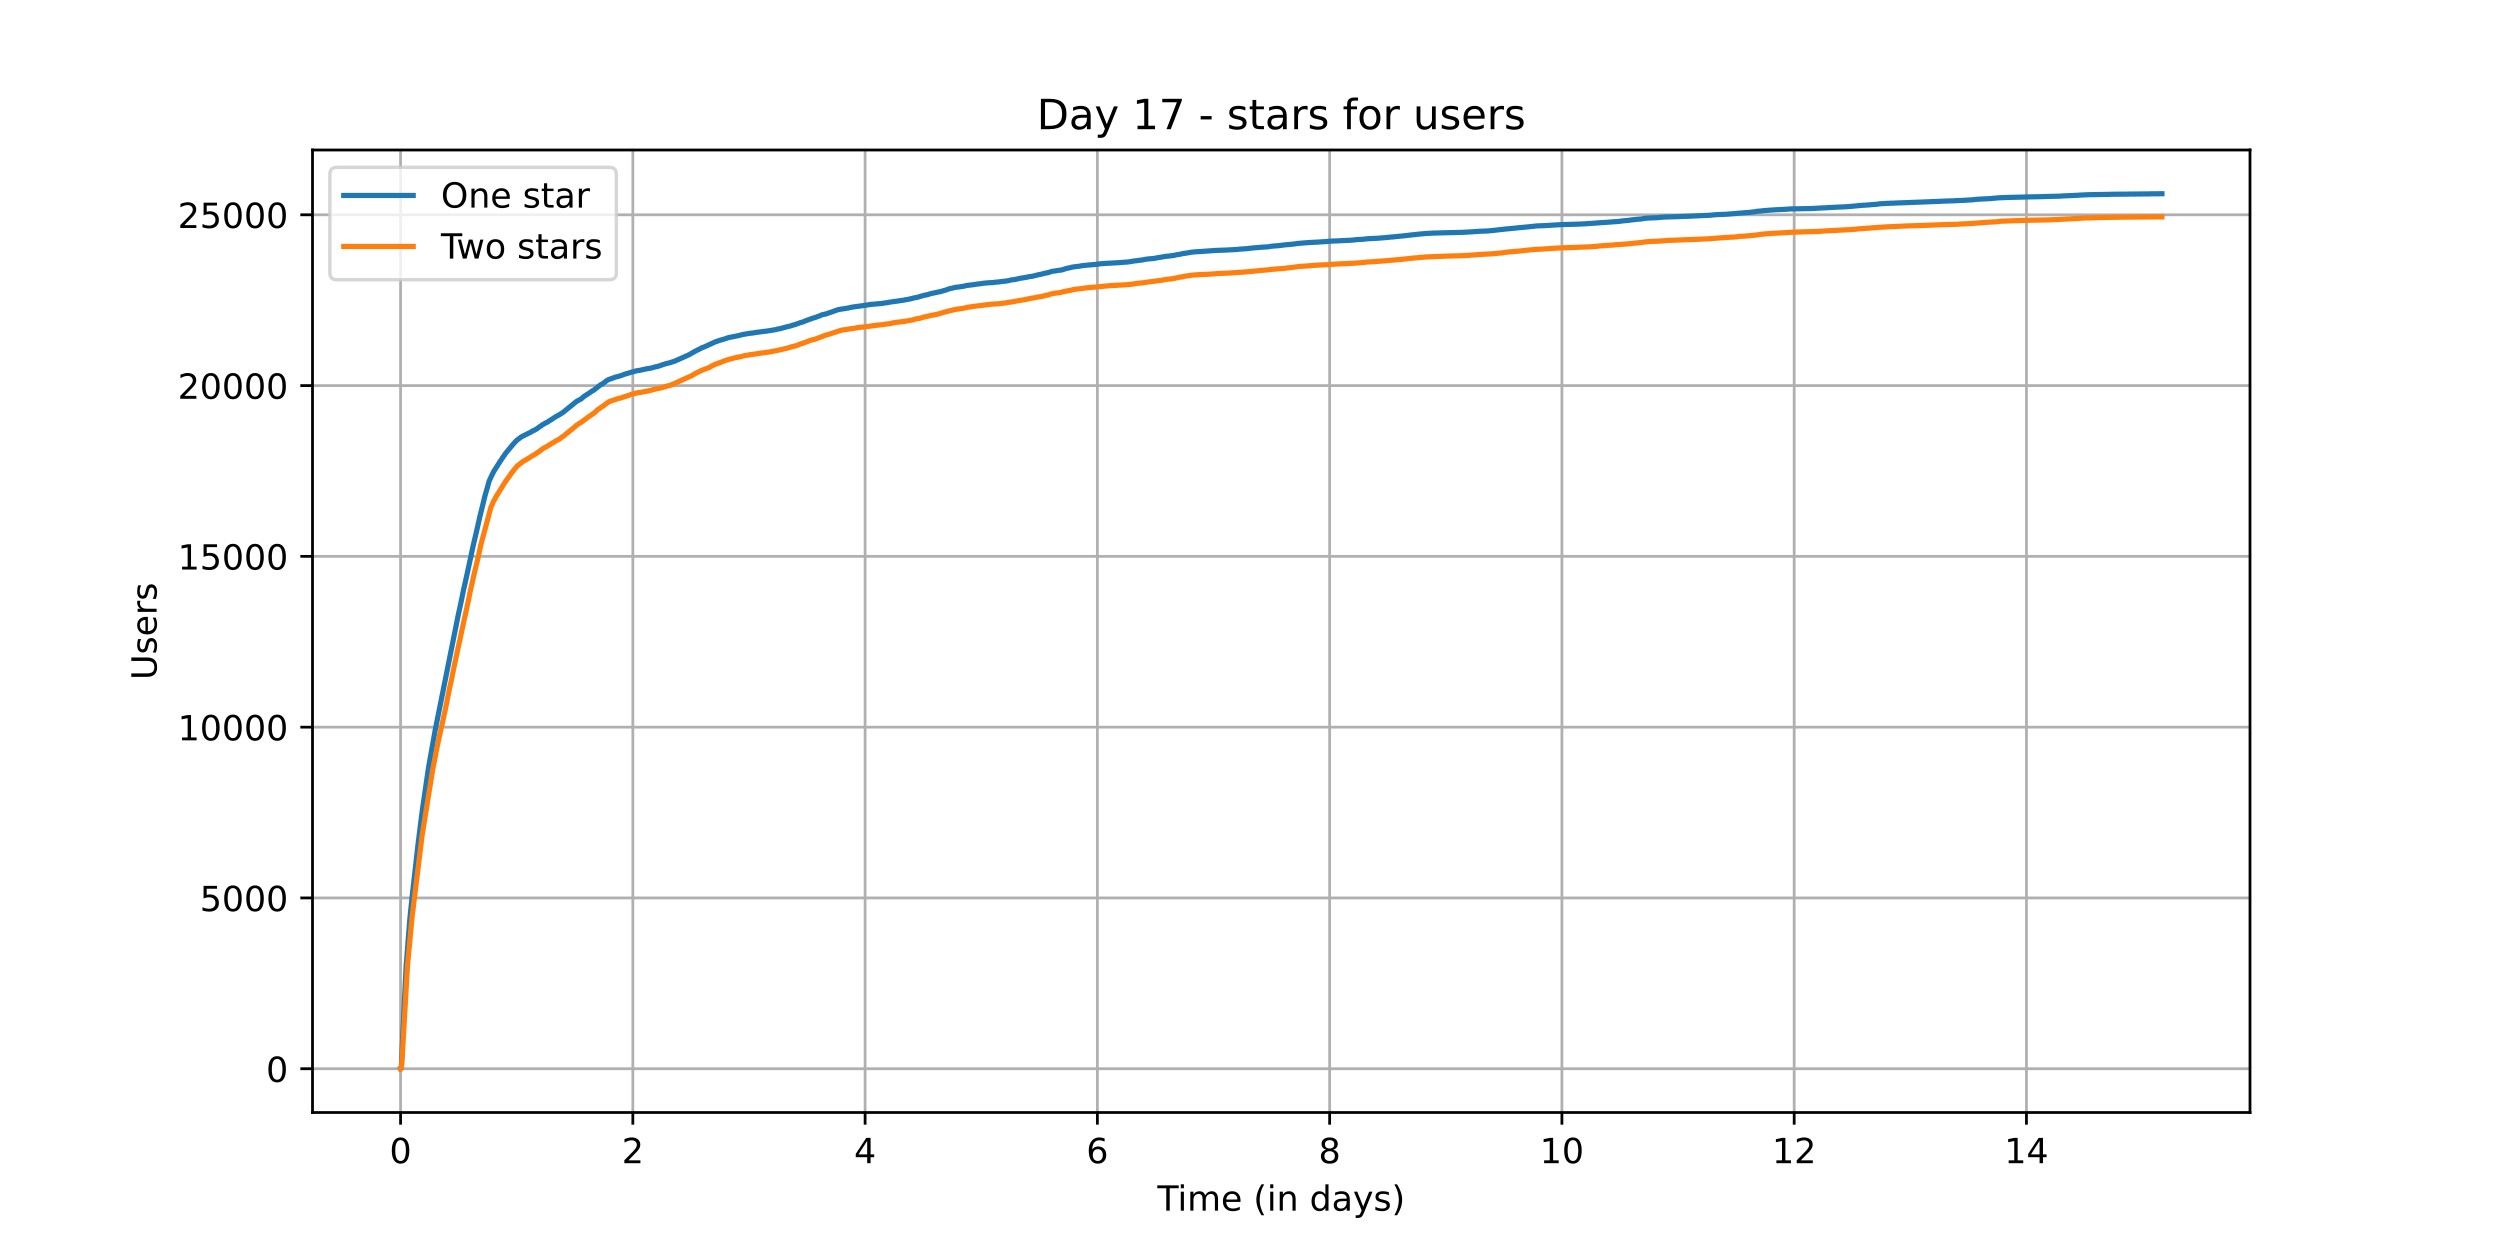 <?xml version="1.0" encoding="utf-8" standalone="no"?>
<!DOCTYPE svg PUBLIC "-//W3C//DTD SVG 1.1//EN"
  "http://www.w3.org/Graphics/SVG/1.1/DTD/svg11.dtd">
<!-- Created with matplotlib (https://matplotlib.org/) -->
<svg height="360pt" version="1.1" viewBox="0 0 720 360" width="720pt" xmlns="http://www.w3.org/2000/svg" xmlns:xlink="http://www.w3.org/1999/xlink">
 <defs>
  <style type="text/css">*{stroke-linecap:butt;stroke-linejoin:round;}</style>
 </defs>
 <g id="figure_1">
  <g id="patch_1">
   <path d="M 0 360 
L 720 360 
L 720 0 
L 0 0 
z
" style="fill:#ffffff;"/>
  </g>
  <g id="axes_1">
   <g id="patch_2">
    <path d="M 90 320.4 
L 648 320.4 
L 648 43.2 
L 90 43.2 
z
" style="fill:#ffffff;"/>
   </g>
   <g id="matplotlib.axis_1">
    <g id="xtick_1">
     <g id="line2d_1">
      <path clip-path="url(#p6a9460c5e1)" d="M 115.364 320.4 
L 115.364 43.2 
" style="fill:none;stroke:#b0b0b0;stroke-linecap:square;stroke-width:0.8;"/>
     </g>
     <g id="line2d_2">
      <defs>
       <path d="M 0 0 
L 0 3.5 
" id="m28ff7dbe81" style="stroke:#000000;stroke-width:0.8;"/>
      </defs>
      <g>
       <use style="stroke:#000000;stroke-width:0.8;" x="115.364" xlink:href="#m28ff7dbe81" y="320.4"/>
      </g>
     </g>
     <g id="text_1">
      <!-- 0 -->
      <g transform="translate(112.182 334.998)scale(0.1 -0.1)">
       <defs>
        <path d="M 31.781 66.406 
Q 24.172 66.406 20.328 58.906 
Q 16.5 51.422 16.5 36.375 
Q 16.5 21.391 20.328 13.891 
Q 24.172 6.391 31.781 6.391 
Q 39.453 6.391 43.281 13.891 
Q 47.125 21.391 47.125 36.375 
Q 47.125 51.422 43.281 58.906 
Q 39.453 66.406 31.781 66.406 
z
M 31.781 74.219 
Q 44.047 74.219 50.516 64.516 
Q 56.984 54.828 56.984 36.375 
Q 56.984 17.969 50.516 8.266 
Q 44.047 -1.422 31.781 -1.422 
Q 19.531 -1.422 13.062 8.266 
Q 6.594 17.969 6.594 36.375 
Q 6.594 54.828 13.062 64.516 
Q 19.531 74.219 31.781 74.219 
z
" id="DejaVuSans-48"/>
       </defs>
       <use xlink:href="#DejaVuSans-48"/>
      </g>
     </g>
    </g>
    <g id="xtick_2">
     <g id="line2d_3">
      <path clip-path="url(#p6a9460c5e1)" d="M 182.257 320.4 
L 182.257 43.2 
" style="fill:none;stroke:#b0b0b0;stroke-linecap:square;stroke-width:0.8;"/>
     </g>
     <g id="line2d_4">
      <g>
       <use style="stroke:#000000;stroke-width:0.8;" x="182.257" xlink:href="#m28ff7dbe81" y="320.4"/>
      </g>
     </g>
     <g id="text_2">
      <!-- 2 -->
      <g transform="translate(179.076 334.998)scale(0.1 -0.1)">
       <defs>
        <path d="M 19.188 8.297 
L 53.609 8.297 
L 53.609 0 
L 7.328 0 
L 7.328 8.297 
Q 12.938 14.109 22.625 23.891 
Q 32.328 33.688 34.812 36.531 
Q 39.547 41.844 41.422 45.531 
Q 43.312 49.219 43.312 52.781 
Q 43.312 58.594 39.234 62.25 
Q 35.156 65.922 28.609 65.922 
Q 23.969 65.922 18.812 64.312 
Q 13.672 62.703 7.812 59.422 
L 7.812 69.391 
Q 13.766 71.781 18.938 73 
Q 24.125 74.219 28.422 74.219 
Q 39.75 74.219 46.484 68.547 
Q 53.219 62.891 53.219 53.422 
Q 53.219 48.922 51.531 44.891 
Q 49.859 40.875 45.406 35.406 
Q 44.188 33.984 37.641 27.219 
Q 31.109 20.453 19.188 8.297 
z
" id="DejaVuSans-50"/>
       </defs>
       <use xlink:href="#DejaVuSans-50"/>
      </g>
     </g>
    </g>
    <g id="xtick_3">
     <g id="line2d_5">
      <path clip-path="url(#p6a9460c5e1)" d="M 249.15 320.4 
L 249.15 43.2 
" style="fill:none;stroke:#b0b0b0;stroke-linecap:square;stroke-width:0.8;"/>
     </g>
     <g id="line2d_6">
      <g>
       <use style="stroke:#000000;stroke-width:0.8;" x="249.15" xlink:href="#m28ff7dbe81" y="320.4"/>
      </g>
     </g>
     <g id="text_3">
      <!-- 4 -->
      <g transform="translate(245.969 334.998)scale(0.1 -0.1)">
       <defs>
        <path d="M 37.797 64.312 
L 12.891 25.391 
L 37.797 25.391 
z
M 35.203 72.906 
L 47.609 72.906 
L 47.609 25.391 
L 58.016 25.391 
L 58.016 17.188 
L 47.609 17.188 
L 47.609 0 
L 37.797 0 
L 37.797 17.188 
L 4.891 17.188 
L 4.891 26.703 
z
" id="DejaVuSans-52"/>
       </defs>
       <use xlink:href="#DejaVuSans-52"/>
      </g>
     </g>
    </g>
    <g id="xtick_4">
     <g id="line2d_7">
      <path clip-path="url(#p6a9460c5e1)" d="M 316.044 320.4 
L 316.044 43.2 
" style="fill:none;stroke:#b0b0b0;stroke-linecap:square;stroke-width:0.8;"/>
     </g>
     <g id="line2d_8">
      <g>
       <use style="stroke:#000000;stroke-width:0.8;" x="316.044" xlink:href="#m28ff7dbe81" y="320.4"/>
      </g>
     </g>
     <g id="text_4">
      <!-- 6 -->
      <g transform="translate(312.863 334.998)scale(0.1 -0.1)">
       <defs>
        <path d="M 33.016 40.375 
Q 26.375 40.375 22.484 35.828 
Q 18.609 31.297 18.609 23.391 
Q 18.609 15.531 22.484 10.953 
Q 26.375 6.391 33.016 6.391 
Q 39.656 6.391 43.531 10.953 
Q 47.406 15.531 47.406 23.391 
Q 47.406 31.297 43.531 35.828 
Q 39.656 40.375 33.016 40.375 
z
M 52.594 71.297 
L 52.594 62.312 
Q 48.875 64.062 45.094 64.984 
Q 41.312 65.922 37.594 65.922 
Q 27.828 65.922 22.672 59.328 
Q 17.531 52.734 16.797 39.406 
Q 19.672 43.656 24.016 45.922 
Q 28.375 48.188 33.594 48.188 
Q 44.578 48.188 50.953 41.516 
Q 57.328 34.859 57.328 23.391 
Q 57.328 12.156 50.688 5.359 
Q 44.047 -1.422 33.016 -1.422 
Q 20.359 -1.422 13.672 8.266 
Q 6.984 17.969 6.984 36.375 
Q 6.984 53.656 15.188 63.938 
Q 23.391 74.219 37.203 74.219 
Q 40.922 74.219 44.703 73.484 
Q 48.484 72.75 52.594 71.297 
z
" id="DejaVuSans-54"/>
       </defs>
       <use xlink:href="#DejaVuSans-54"/>
      </g>
     </g>
    </g>
    <g id="xtick_5">
     <g id="line2d_9">
      <path clip-path="url(#p6a9460c5e1)" d="M 382.937 320.4 
L 382.937 43.2 
" style="fill:none;stroke:#b0b0b0;stroke-linecap:square;stroke-width:0.8;"/>
     </g>
     <g id="line2d_10">
      <g>
       <use style="stroke:#000000;stroke-width:0.8;" x="382.937" xlink:href="#m28ff7dbe81" y="320.4"/>
      </g>
     </g>
     <g id="text_5">
      <!-- 8 -->
      <g transform="translate(379.756 334.998)scale(0.1 -0.1)">
       <defs>
        <path d="M 31.781 34.625 
Q 24.75 34.625 20.719 30.859 
Q 16.703 27.094 16.703 20.516 
Q 16.703 13.922 20.719 10.156 
Q 24.75 6.391 31.781 6.391 
Q 38.812 6.391 42.859 10.172 
Q 46.922 13.969 46.922 20.516 
Q 46.922 27.094 42.891 30.859 
Q 38.875 34.625 31.781 34.625 
z
M 21.922 38.812 
Q 15.578 40.375 12.031 44.719 
Q 8.5 49.078 8.5 55.328 
Q 8.5 64.062 14.719 69.141 
Q 20.953 74.219 31.781 74.219 
Q 42.672 74.219 48.875 69.141 
Q 55.078 64.062 55.078 55.328 
Q 55.078 49.078 51.531 44.719 
Q 48 40.375 41.703 38.812 
Q 48.828 37.156 52.797 32.312 
Q 56.781 27.484 56.781 20.516 
Q 56.781 9.906 50.312 4.234 
Q 43.844 -1.422 31.781 -1.422 
Q 19.734 -1.422 13.25 4.234 
Q 6.781 9.906 6.781 20.516 
Q 6.781 27.484 10.781 32.312 
Q 14.797 37.156 21.922 38.812 
z
M 18.312 54.391 
Q 18.312 48.734 21.844 45.562 
Q 25.391 42.391 31.781 42.391 
Q 38.141 42.391 41.719 45.562 
Q 45.312 48.734 45.312 54.391 
Q 45.312 60.062 41.719 63.234 
Q 38.141 66.406 31.781 66.406 
Q 25.391 66.406 21.844 63.234 
Q 18.312 60.062 18.312 54.391 
z
" id="DejaVuSans-56"/>
       </defs>
       <use xlink:href="#DejaVuSans-56"/>
      </g>
     </g>
    </g>
    <g id="xtick_6">
     <g id="line2d_11">
      <path clip-path="url(#p6a9460c5e1)" d="M 449.831 320.4 
L 449.831 43.2 
" style="fill:none;stroke:#b0b0b0;stroke-linecap:square;stroke-width:0.8;"/>
     </g>
     <g id="line2d_12">
      <g>
       <use style="stroke:#000000;stroke-width:0.8;" x="449.831" xlink:href="#m28ff7dbe81" y="320.4"/>
      </g>
     </g>
     <g id="text_6">
      <!-- 10 -->
      <g transform="translate(443.468 334.998)scale(0.1 -0.1)">
       <defs>
        <path d="M 12.406 8.297 
L 28.516 8.297 
L 28.516 63.922 
L 10.984 60.406 
L 10.984 69.391 
L 28.422 72.906 
L 38.281 72.906 
L 38.281 8.297 
L 54.391 8.297 
L 54.391 0 
L 12.406 0 
z
" id="DejaVuSans-49"/>
       </defs>
       <use xlink:href="#DejaVuSans-49"/>
       <use x="63.623" xlink:href="#DejaVuSans-48"/>
      </g>
     </g>
    </g>
    <g id="xtick_7">
     <g id="line2d_13">
      <path clip-path="url(#p6a9460c5e1)" d="M 516.724 320.4 
L 516.724 43.2 
" style="fill:none;stroke:#b0b0b0;stroke-linecap:square;stroke-width:0.8;"/>
     </g>
     <g id="line2d_14">
      <g>
       <use style="stroke:#000000;stroke-width:0.8;" x="516.724" xlink:href="#m28ff7dbe81" y="320.4"/>
      </g>
     </g>
     <g id="text_7">
      <!-- 12 -->
      <g transform="translate(510.362 334.998)scale(0.1 -0.1)">
       <use xlink:href="#DejaVuSans-49"/>
       <use x="63.623" xlink:href="#DejaVuSans-50"/>
      </g>
     </g>
    </g>
    <g id="xtick_8">
     <g id="line2d_15">
      <path clip-path="url(#p6a9460c5e1)" d="M 583.618 320.4 
L 583.618 43.2 
" style="fill:none;stroke:#b0b0b0;stroke-linecap:square;stroke-width:0.8;"/>
     </g>
     <g id="line2d_16">
      <g>
       <use style="stroke:#000000;stroke-width:0.8;" x="583.618" xlink:href="#m28ff7dbe81" y="320.4"/>
      </g>
     </g>
     <g id="text_8">
      <!-- 14 -->
      <g transform="translate(577.255 334.998)scale(0.1 -0.1)">
       <use xlink:href="#DejaVuSans-49"/>
       <use x="63.623" xlink:href="#DejaVuSans-52"/>
      </g>
     </g>
    </g>
    <g id="text_9">
     <!-- Time (in days) -->
     <g transform="translate(333.327 348.677)scale(0.1 -0.1)">
      <defs>
       <path d="M -0.297 72.906 
L 61.375 72.906 
L 61.375 64.594 
L 35.5 64.594 
L 35.5 0 
L 25.594 0 
L 25.594 64.594 
L -0.297 64.594 
z
" id="DejaVuSans-84"/>
       <path d="M 9.422 54.688 
L 18.406 54.688 
L 18.406 0 
L 9.422 0 
z
M 9.422 75.984 
L 18.406 75.984 
L 18.406 64.594 
L 9.422 64.594 
z
" id="DejaVuSans-105"/>
       <path d="M 52 44.188 
Q 55.375 50.25 60.062 53.125 
Q 64.75 56 71.094 56 
Q 79.641 56 84.281 50.016 
Q 88.922 44.047 88.922 33.016 
L 88.922 0 
L 79.891 0 
L 79.891 32.719 
Q 79.891 40.578 77.094 44.375 
Q 74.312 48.188 68.609 48.188 
Q 61.625 48.188 57.562 43.547 
Q 53.516 38.922 53.516 30.906 
L 53.516 0 
L 44.484 0 
L 44.484 32.719 
Q 44.484 40.625 41.703 44.406 
Q 38.922 48.188 33.109 48.188 
Q 26.219 48.188 22.156 43.531 
Q 18.109 38.875 18.109 30.906 
L 18.109 0 
L 9.078 0 
L 9.078 54.688 
L 18.109 54.688 
L 18.109 46.188 
Q 21.188 51.219 25.484 53.609 
Q 29.781 56 35.688 56 
Q 41.656 56 45.828 52.969 
Q 50 49.953 52 44.188 
z
" id="DejaVuSans-109"/>
       <path d="M 56.203 29.594 
L 56.203 25.203 
L 14.891 25.203 
Q 15.484 15.922 20.484 11.062 
Q 25.484 6.203 34.422 6.203 
Q 39.594 6.203 44.453 7.469 
Q 49.312 8.734 54.109 11.281 
L 54.109 2.781 
Q 49.266 0.734 44.188 -0.344 
Q 39.109 -1.422 33.891 -1.422 
Q 20.797 -1.422 13.156 6.188 
Q 5.516 13.812 5.516 26.812 
Q 5.516 40.234 12.766 48.109 
Q 20.016 56 32.328 56 
Q 43.359 56 49.781 48.891 
Q 56.203 41.797 56.203 29.594 
z
M 47.219 32.234 
Q 47.125 39.594 43.094 43.984 
Q 39.062 48.391 32.422 48.391 
Q 24.906 48.391 20.391 44.141 
Q 15.875 39.891 15.188 32.172 
z
" id="DejaVuSans-101"/>
       <path id="DejaVuSans-32"/>
       <path d="M 31 75.875 
Q 24.469 64.656 21.281 53.656 
Q 18.109 42.672 18.109 31.391 
Q 18.109 20.125 21.312 9.062 
Q 24.516 -2 31 -13.188 
L 23.188 -13.188 
Q 15.875 -1.703 12.234 9.375 
Q 8.594 20.453 8.594 31.391 
Q 8.594 42.281 12.203 53.312 
Q 15.828 64.359 23.188 75.875 
z
" id="DejaVuSans-40"/>
       <path d="M 54.891 33.016 
L 54.891 0 
L 45.906 0 
L 45.906 32.719 
Q 45.906 40.484 42.875 44.328 
Q 39.844 48.188 33.797 48.188 
Q 26.516 48.188 22.312 43.547 
Q 18.109 38.922 18.109 30.906 
L 18.109 0 
L 9.078 0 
L 9.078 54.688 
L 18.109 54.688 
L 18.109 46.188 
Q 21.344 51.125 25.703 53.562 
Q 30.078 56 35.797 56 
Q 45.219 56 50.047 50.172 
Q 54.891 44.344 54.891 33.016 
z
" id="DejaVuSans-110"/>
       <path d="M 45.406 46.391 
L 45.406 75.984 
L 54.391 75.984 
L 54.391 0 
L 45.406 0 
L 45.406 8.203 
Q 42.578 3.328 38.25 0.953 
Q 33.938 -1.422 27.875 -1.422 
Q 17.969 -1.422 11.734 6.484 
Q 5.516 14.406 5.516 27.297 
Q 5.516 40.188 11.734 48.094 
Q 17.969 56 27.875 56 
Q 33.938 56 38.25 53.625 
Q 42.578 51.266 45.406 46.391 
z
M 14.797 27.297 
Q 14.797 17.391 18.875 11.75 
Q 22.953 6.109 30.078 6.109 
Q 37.203 6.109 41.297 11.75 
Q 45.406 17.391 45.406 27.297 
Q 45.406 37.203 41.297 42.844 
Q 37.203 48.484 30.078 48.484 
Q 22.953 48.484 18.875 42.844 
Q 14.797 37.203 14.797 27.297 
z
" id="DejaVuSans-100"/>
       <path d="M 34.281 27.484 
Q 23.391 27.484 19.188 25 
Q 14.984 22.516 14.984 16.5 
Q 14.984 11.719 18.141 8.906 
Q 21.297 6.109 26.703 6.109 
Q 34.188 6.109 38.703 11.406 
Q 43.219 16.703 43.219 25.484 
L 43.219 27.484 
z
M 52.203 31.203 
L 52.203 0 
L 43.219 0 
L 43.219 8.297 
Q 40.141 3.328 35.547 0.953 
Q 30.953 -1.422 24.312 -1.422 
Q 15.922 -1.422 10.953 3.297 
Q 6 8.016 6 15.922 
Q 6 25.141 12.172 29.828 
Q 18.359 34.516 30.609 34.516 
L 43.219 34.516 
L 43.219 35.406 
Q 43.219 41.609 39.141 45 
Q 35.062 48.391 27.688 48.391 
Q 23 48.391 18.547 47.266 
Q 14.109 46.141 10.016 43.891 
L 10.016 52.203 
Q 14.938 54.109 19.578 55.047 
Q 24.219 56 28.609 56 
Q 40.484 56 46.344 49.844 
Q 52.203 43.703 52.203 31.203 
z
" id="DejaVuSans-97"/>
       <path d="M 32.172 -5.078 
Q 28.375 -14.844 24.75 -17.812 
Q 21.141 -20.797 15.094 -20.797 
L 7.906 -20.797 
L 7.906 -13.281 
L 13.188 -13.281 
Q 16.891 -13.281 18.938 -11.516 
Q 21 -9.766 23.484 -3.219 
L 25.094 0.875 
L 2.984 54.688 
L 12.5 54.688 
L 29.594 11.922 
L 46.688 54.688 
L 56.203 54.688 
z
" id="DejaVuSans-121"/>
       <path d="M 44.281 53.078 
L 44.281 44.578 
Q 40.484 46.531 36.375 47.5 
Q 32.281 48.484 27.875 48.484 
Q 21.188 48.484 17.844 46.438 
Q 14.5 44.391 14.5 40.281 
Q 14.5 37.156 16.891 35.375 
Q 19.281 33.594 26.516 31.984 
L 29.594 31.297 
Q 39.156 29.25 43.188 25.516 
Q 47.219 21.781 47.219 15.094 
Q 47.219 7.469 41.188 3.016 
Q 35.156 -1.422 24.609 -1.422 
Q 20.219 -1.422 15.453 -0.562 
Q 10.688 0.297 5.422 2 
L 5.422 11.281 
Q 10.406 8.688 15.234 7.391 
Q 20.062 6.109 24.812 6.109 
Q 31.156 6.109 34.562 8.281 
Q 37.984 10.453 37.984 14.406 
Q 37.984 18.062 35.516 20.016 
Q 33.062 21.969 24.703 23.781 
L 21.578 24.516 
Q 13.234 26.266 9.516 29.906 
Q 5.812 33.547 5.812 39.891 
Q 5.812 47.609 11.281 51.797 
Q 16.75 56 26.812 56 
Q 31.781 56 36.172 55.266 
Q 40.578 54.547 44.281 53.078 
z
" id="DejaVuSans-115"/>
       <path d="M 8.016 75.875 
L 15.828 75.875 
Q 23.141 64.359 26.781 53.312 
Q 30.422 42.281 30.422 31.391 
Q 30.422 20.453 26.781 9.375 
Q 23.141 -1.703 15.828 -13.188 
L 8.016 -13.188 
Q 14.5 -2 17.703 9.062 
Q 20.906 20.125 20.906 31.391 
Q 20.906 42.672 17.703 53.656 
Q 14.5 64.656 8.016 75.875 
z
" id="DejaVuSans-41"/>
      </defs>
      <use xlink:href="#DejaVuSans-84"/>
      <use x="57.959" xlink:href="#DejaVuSans-105"/>
      <use x="85.742" xlink:href="#DejaVuSans-109"/>
      <use x="183.154" xlink:href="#DejaVuSans-101"/>
      <use x="244.678" xlink:href="#DejaVuSans-32"/>
      <use x="276.465" xlink:href="#DejaVuSans-40"/>
      <use x="315.479" xlink:href="#DejaVuSans-105"/>
      <use x="343.262" xlink:href="#DejaVuSans-110"/>
      <use x="406.641" xlink:href="#DejaVuSans-32"/>
      <use x="438.428" xlink:href="#DejaVuSans-100"/>
      <use x="501.904" xlink:href="#DejaVuSans-97"/>
      <use x="563.184" xlink:href="#DejaVuSans-121"/>
      <use x="622.363" xlink:href="#DejaVuSans-115"/>
      <use x="674.463" xlink:href="#DejaVuSans-41"/>
     </g>
    </g>
   </g>
   <g id="matplotlib.axis_2">
    <g id="ytick_1">
     <g id="line2d_17">
      <path clip-path="url(#p6a9460c5e1)" d="M 90 307.8 
L 648 307.8 
" style="fill:none;stroke:#b0b0b0;stroke-linecap:square;stroke-width:0.8;"/>
     </g>
     <g id="line2d_18">
      <defs>
       <path d="M 0 0 
L -3.5 0 
" id="me7b59f879b" style="stroke:#000000;stroke-width:0.8;"/>
      </defs>
      <g>
       <use style="stroke:#000000;stroke-width:0.8;" x="90" xlink:href="#me7b59f879b" y="307.8"/>
      </g>
     </g>
     <g id="text_10">
      <!-- 0 -->
      <g transform="translate(76.638 311.599)scale(0.1 -0.1)">
       <use xlink:href="#DejaVuSans-48"/>
      </g>
     </g>
    </g>
    <g id="ytick_2">
     <g id="line2d_19">
      <path clip-path="url(#p6a9460c5e1)" d="M 90 258.612 
L 648 258.612 
" style="fill:none;stroke:#b0b0b0;stroke-linecap:square;stroke-width:0.8;"/>
     </g>
     <g id="line2d_20">
      <g>
       <use style="stroke:#000000;stroke-width:0.8;" x="90" xlink:href="#me7b59f879b" y="258.612"/>
      </g>
     </g>
     <g id="text_11">
      <!-- 5000 -->
      <g transform="translate(57.55 262.411)scale(0.1 -0.1)">
       <defs>
        <path d="M 10.797 72.906 
L 49.516 72.906 
L 49.516 64.594 
L 19.828 64.594 
L 19.828 46.734 
Q 21.969 47.469 24.109 47.828 
Q 26.266 48.188 28.422 48.188 
Q 40.625 48.188 47.75 41.5 
Q 54.891 34.812 54.891 23.391 
Q 54.891 11.625 47.562 5.094 
Q 40.234 -1.422 26.906 -1.422 
Q 22.312 -1.422 17.547 -0.641 
Q 12.797 0.141 7.719 1.703 
L 7.719 11.625 
Q 12.109 9.234 16.797 8.062 
Q 21.484 6.891 26.703 6.891 
Q 35.156 6.891 40.078 11.328 
Q 45.016 15.766 45.016 23.391 
Q 45.016 31 40.078 35.438 
Q 35.156 39.891 26.703 39.891 
Q 22.75 39.891 18.812 39.016 
Q 14.891 38.141 10.797 36.281 
z
" id="DejaVuSans-53"/>
       </defs>
       <use xlink:href="#DejaVuSans-53"/>
       <use x="63.623" xlink:href="#DejaVuSans-48"/>
       <use x="127.246" xlink:href="#DejaVuSans-48"/>
       <use x="190.869" xlink:href="#DejaVuSans-48"/>
      </g>
     </g>
    </g>
    <g id="ytick_3">
     <g id="line2d_21">
      <path clip-path="url(#p6a9460c5e1)" d="M 90 209.424 
L 648 209.424 
" style="fill:none;stroke:#b0b0b0;stroke-linecap:square;stroke-width:0.8;"/>
     </g>
     <g id="line2d_22">
      <g>
       <use style="stroke:#000000;stroke-width:0.8;" x="90" xlink:href="#me7b59f879b" y="209.424"/>
      </g>
     </g>
     <g id="text_12">
      <!-- 10000 -->
      <g transform="translate(51.188 213.223)scale(0.1 -0.1)">
       <use xlink:href="#DejaVuSans-49"/>
       <use x="63.623" xlink:href="#DejaVuSans-48"/>
       <use x="127.246" xlink:href="#DejaVuSans-48"/>
       <use x="190.869" xlink:href="#DejaVuSans-48"/>
       <use x="254.492" xlink:href="#DejaVuSans-48"/>
      </g>
     </g>
    </g>
    <g id="ytick_4">
     <g id="line2d_23">
      <path clip-path="url(#p6a9460c5e1)" d="M 90 160.236 
L 648 160.236 
" style="fill:none;stroke:#b0b0b0;stroke-linecap:square;stroke-width:0.8;"/>
     </g>
     <g id="line2d_24">
      <g>
       <use style="stroke:#000000;stroke-width:0.8;" x="90" xlink:href="#me7b59f879b" y="160.236"/>
      </g>
     </g>
     <g id="text_13">
      <!-- 15000 -->
      <g transform="translate(51.188 164.035)scale(0.1 -0.1)">
       <use xlink:href="#DejaVuSans-49"/>
       <use x="63.623" xlink:href="#DejaVuSans-53"/>
       <use x="127.246" xlink:href="#DejaVuSans-48"/>
       <use x="190.869" xlink:href="#DejaVuSans-48"/>
       <use x="254.492" xlink:href="#DejaVuSans-48"/>
      </g>
     </g>
    </g>
    <g id="ytick_5">
     <g id="line2d_25">
      <path clip-path="url(#p6a9460c5e1)" d="M 90 111.048 
L 648 111.048 
" style="fill:none;stroke:#b0b0b0;stroke-linecap:square;stroke-width:0.8;"/>
     </g>
     <g id="line2d_26">
      <g>
       <use style="stroke:#000000;stroke-width:0.8;" x="90" xlink:href="#me7b59f879b" y="111.048"/>
      </g>
     </g>
     <g id="text_14">
      <!-- 20000 -->
      <g transform="translate(51.188 114.847)scale(0.1 -0.1)">
       <use xlink:href="#DejaVuSans-50"/>
       <use x="63.623" xlink:href="#DejaVuSans-48"/>
       <use x="127.246" xlink:href="#DejaVuSans-48"/>
       <use x="190.869" xlink:href="#DejaVuSans-48"/>
       <use x="254.492" xlink:href="#DejaVuSans-48"/>
      </g>
     </g>
    </g>
    <g id="ytick_6">
     <g id="line2d_27">
      <path clip-path="url(#p6a9460c5e1)" d="M 90 61.86 
L 648 61.86 
" style="fill:none;stroke:#b0b0b0;stroke-linecap:square;stroke-width:0.8;"/>
     </g>
     <g id="line2d_28">
      <g>
       <use style="stroke:#000000;stroke-width:0.8;" x="90" xlink:href="#me7b59f879b" y="61.86"/>
      </g>
     </g>
     <g id="text_15">
      <!-- 25000 -->
      <g transform="translate(51.188 65.659)scale(0.1 -0.1)">
       <use xlink:href="#DejaVuSans-50"/>
       <use x="63.623" xlink:href="#DejaVuSans-53"/>
       <use x="127.246" xlink:href="#DejaVuSans-48"/>
       <use x="190.869" xlink:href="#DejaVuSans-48"/>
       <use x="254.492" xlink:href="#DejaVuSans-48"/>
      </g>
     </g>
    </g>
    <g id="text_16">
     <!-- Users -->
     <g transform="translate(45.108 195.801)rotate(-90)scale(0.1 -0.1)">
      <defs>
       <path d="M 8.688 72.906 
L 18.609 72.906 
L 18.609 28.609 
Q 18.609 16.891 22.844 11.734 
Q 27.094 6.594 36.625 6.594 
Q 46.094 6.594 50.344 11.734 
Q 54.594 16.891 54.594 28.609 
L 54.594 72.906 
L 64.5 72.906 
L 64.5 27.391 
Q 64.5 13.141 57.438 5.859 
Q 50.391 -1.422 36.625 -1.422 
Q 22.797 -1.422 15.734 5.859 
Q 8.688 13.141 8.688 27.391 
z
" id="DejaVuSans-85"/>
       <path d="M 41.109 46.297 
Q 39.594 47.172 37.812 47.578 
Q 36.031 48 33.891 48 
Q 26.266 48 22.188 43.047 
Q 18.109 38.094 18.109 28.812 
L 18.109 0 
L 9.078 0 
L 9.078 54.688 
L 18.109 54.688 
L 18.109 46.188 
Q 20.953 51.172 25.484 53.578 
Q 30.031 56 36.531 56 
Q 37.453 56 38.578 55.875 
Q 39.703 55.766 41.062 55.516 
z
" id="DejaVuSans-114"/>
      </defs>
      <use xlink:href="#DejaVuSans-85"/>
      <use x="73.193" xlink:href="#DejaVuSans-115"/>
      <use x="125.293" xlink:href="#DejaVuSans-101"/>
      <use x="186.816" xlink:href="#DejaVuSans-114"/>
      <use x="227.93" xlink:href="#DejaVuSans-115"/>
     </g>
    </g>
   </g>
   <g id="line2d_29">
    <path clip-path="url(#p6a9460c5e1)" d="M 115.364 307.8 
L 115.491 307.751 
L 115.629 306.501 
L 115.951 299.045 
L 116.964 278.376 
L 118.046 264.544 
L 118.622 258.937 
L 120.419 242.951 
L 121.064 237.835 
L 121.616 233.447 
L 123.435 220.944 
L 125.323 210.368 
L 125.552 209.208 
L 131.883 177.57 
L 131.998 177.029 
L 132.297 175.632 
L 132.827 173.202 
L 133.448 170.133 
L 133.839 168.401 
L 134.392 165.932 
L 135.774 159.498 
L 136.142 157.718 
L 137.248 153.005 
L 138.122 149.119 
L 138.237 148.628 
L 138.491 147.595 
L 139.159 144.909 
L 139.597 143.06 
L 140.196 140.954 
L 140.288 140.689 
L 140.818 138.701 
L 140.887 138.554 
L 141.163 137.905 
L 141.394 137.442 
L 141.762 136.645 
L 141.831 136.518 
L 142.314 135.573 
L 142.959 134.599 
L 143.281 134.068 
L 143.488 133.753 
L 143.949 133.015 
L 144.984 131.461 
L 145.214 131.166 
L 145.422 130.831 
L 145.675 130.477 
L 147.747 127.978 
L 148.299 127.369 
L 148.598 127.054 
L 148.759 126.867 
L 150.094 125.854 
L 151.038 125.362 
L 151.199 125.293 
L 151.406 125.185 
L 152.879 124.447 
L 153.501 124.053 
L 153.823 123.955 
L 154.329 123.65 
L 154.537 123.552 
L 154.859 123.296 
L 154.997 123.207 
L 155.319 122.961 
L 155.871 122.617 
L 156.239 122.302 
L 156.516 122.194 
L 157.045 121.869 
L 157.275 121.761 
L 157.99 121.358 
L 158.22 121.151 
L 158.45 121.043 
L 159.002 120.699 
L 159.209 120.561 
L 159.693 120.236 
L 160.222 119.921 
L 161.074 119.449 
L 161.258 119.331 
L 161.856 118.957 
L 162.04 118.849 
L 162.179 118.741 
L 165.816 115.79 
L 165.954 115.701 
L 166.184 115.514 
L 166.575 115.317 
L 167.404 114.865 
L 167.68 114.609 
L 168.072 114.285 
L 168.51 113.95 
L 168.671 113.852 
L 168.901 113.714 
L 169.062 113.625 
L 169.362 113.419 
L 169.822 113.114 
L 170.122 112.907 
L 170.26 112.809 
L 170.582 112.573 
L 170.858 112.465 
L 171.066 112.317 
L 172.954 110.832 
L 173.162 110.743 
L 173.369 110.605 
L 173.576 110.497 
L 173.737 110.389 
L 174.958 109.464 
L 175.189 109.356 
L 176.823 108.766 
L 177.053 108.657 
L 177.767 108.471 
L 178.251 108.362 
L 179.586 107.9 
L 179.793 107.792 
L 180.576 107.575 
L 180.967 107.467 
L 182.003 107.142 
L 182.486 107.034 
L 183.315 106.788 
L 184.144 106.68 
L 184.697 106.562 
L 185.088 106.454 
L 185.571 106.365 
L 186.031 106.257 
L 186.538 106.159 
L 187.297 106.05 
L 187.505 106.001 
L 187.919 105.893 
L 188.747 105.657 
L 189.369 105.549 
L 190.612 105.126 
L 190.888 105.018 
L 191.717 104.772 
L 192.039 104.663 
L 192.546 104.565 
L 192.937 104.457 
L 194.065 104.083 
L 194.433 103.975 
L 194.663 103.837 
L 194.87 103.729 
L 195.124 103.66 
L 198.738 102.027 
L 198.922 101.889 
L 199.452 101.574 
L 199.659 101.476 
L 200.188 101.161 
L 201.684 100.414 
L 202.191 100.128 
L 202.559 100.03 
L 202.951 99.843 
L 203.227 99.735 
L 205.92 98.495 
L 206.081 98.426 
L 207.278 98.023 
L 207.624 97.915 
L 208.268 97.757 
L 208.567 97.649 
L 209.833 97.226 
L 210.316 97.118 
L 210.73 97.059 
L 211.214 96.951 
L 211.721 96.852 
L 212.273 96.754 
L 212.503 96.685 
L 213.056 96.577 
L 213.93 96.321 
L 214.69 96.213 
L 215.219 96.105 
L 215.887 95.996 
L 216.232 95.967 
L 217.176 95.859 
L 217.36 95.8 
L 218.119 95.691 
L 218.511 95.642 
L 219.316 95.534 
L 219.731 95.475 
L 220.698 95.367 
L 221.135 95.298 
L 221.802 95.2 
L 222.009 95.16 
L 222.631 95.052 
L 223.022 95.003 
L 223.575 94.895 
L 223.874 94.786 
L 224.518 94.688 
L 224.772 94.609 
L 225.232 94.501 
L 225.992 94.295 
L 226.337 94.186 
L 226.936 94.049 
L 227.419 93.94 
L 228.432 93.616 
L 228.892 93.508 
L 230.664 92.868 
L 231.148 92.77 
L 231.378 92.652 
L 231.631 92.553 
L 231.907 92.445 
L 232.138 92.337 
L 233.749 91.756 
L 234.071 91.648 
L 235.038 91.353 
L 235.268 91.245 
L 235.591 91.117 
L 236.005 91.009 
L 236.465 90.753 
L 236.834 90.655 
L 237.018 90.586 
L 237.617 90.497 
L 237.824 90.399 
L 238.284 90.3 
L 238.676 90.114 
L 239.09 90.005 
L 241.023 89.307 
L 241.345 89.199 
L 241.553 89.159 
L 242.105 89.051 
L 242.542 88.982 
L 243.394 88.874 
L 243.648 88.795 
L 244.361 88.707 
L 244.545 88.648 
L 245.143 88.51 
L 245.742 88.402 
L 246.11 88.362 
L 246.778 88.254 
L 247.146 88.215 
L 247.906 88.107 
L 248.32 88.048 
L 248.849 87.949 
L 249.034 87.93 
L 249.885 87.831 
L 250.116 87.772 
L 250.829 87.664 
L 251.151 87.644 
L 252.348 87.536 
L 252.717 87.497 
L 254.097 87.389 
L 254.673 87.261 
L 255.663 87.162 
L 255.847 87.084 
L 256.539 86.975 
L 256.976 86.906 
L 257.759 86.798 
L 258.151 86.749 
L 258.933 86.641 
L 259.394 86.562 
L 260.245 86.454 
L 260.821 86.326 
L 261.511 86.218 
L 262.041 86.11 
L 262.455 86.001 
L 263.145 85.824 
L 263.721 85.716 
L 264.273 85.598 
L 264.618 85.5 
L 264.872 85.421 
L 265.171 85.323 
L 265.401 85.264 
L 266.16 85.057 
L 266.598 84.949 
L 266.989 84.9 
L 267.403 84.791 
L 267.726 84.654 
L 268.186 84.545 
L 268.762 84.418 
L 269.291 84.309 
L 269.867 84.181 
L 270.42 84.073 
L 271.041 83.926 
L 271.295 83.847 
L 271.433 83.808 
L 271.802 83.699 
L 272.009 83.66 
L 273.552 83.119 
L 274.104 83.021 
L 274.335 82.962 
L 274.772 82.853 
L 275.026 82.775 
L 275.923 82.666 
L 276.269 82.637 
L 276.821 82.529 
L 277.167 82.499 
L 277.719 82.391 
L 277.949 82.332 
L 278.502 82.214 
L 279.331 82.106 
L 279.699 82.066 
L 280.574 81.958 
L 280.781 81.919 
L 281.264 81.83 
L 282.346 81.722 
L 282.853 81.624 
L 283.796 81.515 
L 284.165 81.476 
L 286.121 81.368 
L 286.605 81.279 
L 287.917 81.171 
L 288.4 81.083 
L 289.459 80.974 
L 289.85 80.925 
L 290.518 80.817 
L 291.254 80.62 
L 292.221 80.512 
L 292.796 80.384 
L 293.234 80.286 
L 293.487 80.207 
L 294.108 80.099 
L 294.499 80.05 
L 295.167 79.941 
L 295.351 79.882 
L 295.696 79.853 
L 296.133 79.745 
L 296.387 79.676 
L 297.308 79.568 
L 297.998 79.391 
L 298.412 79.292 
L 298.643 79.223 
L 299.103 79.125 
L 299.333 79.066 
L 299.748 79.007 
L 300.162 78.899 
L 300.991 78.663 
L 301.728 78.554 
L 302.027 78.446 
L 303.017 78.141 
L 303.846 78.033 
L 304.307 77.954 
L 304.997 77.846 
L 305.342 77.817 
L 305.919 77.708 
L 306.978 77.364 
L 307.346 77.256 
L 307.784 77.187 
L 308.221 77.079 
L 308.866 76.921 
L 309.648 76.813 
L 309.856 76.774 
L 310.892 76.666 
L 311.445 76.548 
L 312.366 76.439 
L 312.734 76.4 
L 313.816 76.292 
L 314.138 76.272 
L 315.358 76.164 
L 315.703 76.134 
L 316.486 76.026 
L 316.693 75.987 
L 318.12 75.879 
L 318.442 75.859 
L 320.352 75.751 
L 320.675 75.731 
L 322.585 75.623 
L 322.953 75.583 
L 324.611 75.475 
L 325.025 75.416 
L 325.831 75.308 
L 326.407 75.18 
L 327.415 75.072 
L 327.852 75.003 
L 328.704 74.895 
L 329.095 74.846 
L 329.579 74.737 
L 329.993 74.678 
L 330.683 74.57 
L 331.029 74.541 
L 332.341 74.442 
L 332.571 74.383 
L 333.169 74.275 
L 333.422 74.206 
L 334.228 74.098 
L 334.711 74.009 
L 335.264 73.901 
L 335.701 73.832 
L 336.899 73.724 
L 337.336 73.655 
L 338.142 73.547 
L 338.81 73.38 
L 339.524 73.272 
L 339.731 73.232 
L 340.307 73.124 
L 340.583 73.026 
L 341.527 72.917 
L 341.988 72.839 
L 342.517 72.731 
L 342.955 72.662 
L 343.968 72.553 
L 344.337 72.514 
L 346.317 72.406 
L 346.685 72.367 
L 348.296 72.258 
L 348.642 72.229 
L 350.23 72.121 
L 350.529 72.111 
L 353.361 72.003 
L 353.683 71.983 
L 355.846 71.875 
L 356.214 71.835 
L 357.411 71.727 
L 357.734 71.707 
L 359.345 71.599 
L 359.805 71.52 
L 360.91 71.412 
L 361.301 71.363 
L 362.82 71.255 
L 363.235 71.196 
L 365.329 71.088 
L 365.928 70.95 
L 366.918 70.842 
L 367.217 70.832 
L 368.46 70.724 
L 368.667 70.684 
L 368.99 70.665 
L 369.726 70.556 
L 370.118 70.507 
L 371.591 70.399 
L 372.006 70.34 
L 373.042 70.232 
L 373.549 70.133 
L 374.838 70.025 
L 375.207 69.986 
L 376.772 69.878 
L 377.141 69.838 
L 379.42 69.73 
L 379.742 69.71 
L 381.308 69.602 
L 381.606 69.592 
L 382.895 69.484 
L 383.241 69.455 
L 385.773 69.346 
L 386.095 69.327 
L 388.374 69.218 
L 388.673 69.209 
L 390.077 69.1 
L 390.561 69.012 
L 392.587 68.904 
L 392.932 68.874 
L 393.807 68.766 
L 394.152 68.736 
L 396.431 68.628 
L 396.753 68.609 
L 398.157 68.5 
L 398.502 68.471 
L 399.814 68.363 
L 400.228 68.304 
L 401.609 68.195 
L 402.024 68.136 
L 403.198 68.028 
L 403.543 67.999 
L 404.465 67.89 
L 404.787 67.871 
L 405.616 67.763 
L 405.984 67.723 
L 406.905 67.615 
L 407.25 67.585 
L 408.217 67.477 
L 408.609 67.428 
L 409.899 67.32 
L 410.267 67.28 
L 411.993 67.172 
L 412.339 67.143 
L 416.274 67.035 
L 416.574 67.025 
L 421.315 66.916 
L 421.661 66.887 
L 423.663 66.779 
L 423.985 66.759 
L 425.482 66.651 
L 425.827 66.621 
L 428.612 66.513 
L 429.004 66.464 
L 430.177 66.356 
L 430.569 66.307 
L 431.467 66.198 
L 431.858 66.149 
L 432.986 66.041 
L 433.424 65.972 
L 434.69 65.864 
L 435.081 65.815 
L 436.255 65.706 
L 436.577 65.687 
L 437.337 65.579 
L 437.637 65.569 
L 438.765 65.461 
L 439.133 65.421 
L 440.33 65.313 
L 440.744 65.254 
L 441.941 65.146 
L 442.378 65.077 
L 445.232 64.969 
L 445.555 64.949 
L 447.097 64.841 
L 447.419 64.821 
L 449.307 64.713 
L 449.652 64.683 
L 453.842 64.575 
L 454.141 64.565 
L 456.512 64.457 
L 456.834 64.437 
L 458.353 64.329 
L 458.676 64.31 
L 460.149 64.201 
L 460.518 64.162 
L 462.244 64.054 
L 462.566 64.034 
L 464.04 63.926 
L 464.385 63.896 
L 465.973 63.788 
L 466.319 63.759 
L 467.055 63.65 
L 467.447 63.601 
L 468.69 63.493 
L 469.058 63.454 
L 469.772 63.345 
L 470.14 63.306 
L 471.13 63.208 
L 471.337 63.168 
L 472.787 63.06 
L 473.386 62.922 
L 474.376 62.814 
L 474.698 62.795 
L 477.415 62.686 
L 477.852 62.617 
L 479.509 62.509 
L 479.808 62.499 
L 483.446 62.391 
L 483.791 62.362 
L 487.083 62.253 
L 487.428 62.224 
L 489.822 62.116 
L 490.144 62.096 
L 492.585 61.988 
L 492.976 61.939 
L 494.15 61.83 
L 494.473 61.811 
L 497.12 61.703 
L 497.465 61.673 
L 498.916 61.565 
L 499.261 61.535 
L 500.55 61.427 
L 500.919 61.388 
L 502.37 61.28 
L 502.715 61.25 
L 504.05 61.142 
L 504.419 61.102 
L 505.226 61.004 
L 505.41 60.984 
L 505.962 60.866 
L 507.321 60.758 
L 507.781 60.679 
L 509.163 60.571 
L 509.508 60.542 
L 511.166 60.434 
L 511.488 60.414 
L 513.79 60.306 
L 514.112 60.286 
L 515.517 60.178 
L 515.816 60.168 
L 521.64 60.06 
L 521.939 60.05 
L 523.735 59.942 
L 524.057 59.922 
L 526.221 59.824 
L 526.405 59.794 
L 528.615 59.686 
L 528.937 59.666 
L 531.493 59.558 
L 531.838 59.528 
L 533.242 59.42 
L 533.61 59.381 
L 534.876 59.273 
L 535.291 59.214 
L 536.649 59.105 
L 536.949 59.096 
L 538.606 58.987 
L 539.021 58.928 
L 540.633 58.82 
L 541.163 58.712 
L 542.959 58.604 
L 543.304 58.574 
L 546.32 58.466 
L 546.642 58.446 
L 549.635 58.338 
L 549.957 58.318 
L 552.903 58.21 
L 553.203 58.2 
L 555.896 58.092 
L 556.218 58.072 
L 559.097 57.964 
L 559.441 57.935 
L 562.918 57.827 
L 563.263 57.797 
L 565.703 57.689 
L 566.026 57.669 
L 567.752 57.561 
L 568.051 57.551 
L 568.858 57.443 
L 569.226 57.404 
L 571.183 57.295 
L 571.482 57.285 
L 573.555 57.177 
L 573.762 57.138 
L 574.983 57.03 
L 575.374 56.981 
L 577.953 56.872 
L 578.253 56.862 
L 582.856 56.754 
L 583.179 56.735 
L 588.496 56.626 
L 588.841 56.597 
L 593.445 56.489 
L 593.837 56.439 
L 596.46 56.331 
L 596.783 56.312 
L 598.763 56.213 
L 598.946 56.194 
L 601.272 56.085 
L 601.571 56.075 
L 607.857 55.967 
L 608.18 55.948 
L 619.253 55.839 
L 619.575 55.82 
L 622.636 55.8 
L 622.636 55.8 
" style="fill:none;stroke:#1f77b4;stroke-linecap:square;stroke-width:1.5;"/>
   </g>
   <g id="line2d_30">
    <path clip-path="url(#p6a9460c5e1)" d="M 115.364 307.8 
L 115.537 307.702 
L 115.652 307.013 
L 115.882 303.599 
L 117.355 278.13 
L 118.622 264.652 
L 118.806 263.029 
L 121.547 240.727 
L 124.586 221.81 
L 126.036 214.421 
L 128.154 204.83 
L 129.305 199.006 
L 129.65 197.452 
L 130.088 195.523 
L 130.272 194.54 
L 130.893 191.461 
L 132.297 184.879 
L 132.389 184.623 
L 132.735 182.912 
L 133.287 180.334 
L 135.014 172.444 
L 135.29 170.92 
L 136.004 167.742 
L 136.418 165.902 
L 136.649 164.938 
L 136.994 163.482 
L 137.202 162.567 
L 137.524 161.308 
L 138.491 156.891 
L 141.394 146.04 
L 141.854 145.057 
L 142.13 144.397 
L 142.498 143.748 
L 143.005 142.764 
L 143.143 142.597 
L 145.007 139.587 
L 145.099 139.429 
L 145.836 138.328 
L 146.112 137.914 
L 146.227 137.777 
L 146.457 137.491 
L 147.424 136.085 
L 147.884 135.514 
L 148.023 135.347 
L 148.322 134.953 
L 148.713 134.52 
L 148.92 134.235 
L 150.67 132.858 
L 150.992 132.75 
L 151.751 132.228 
L 151.982 132.12 
L 152.649 131.717 
L 152.925 131.53 
L 153.04 131.422 
L 153.455 131.195 
L 153.662 131.097 
L 154.306 130.684 
L 154.444 130.595 
L 154.744 130.379 
L 155.319 130.025 
L 155.756 129.641 
L 156.171 129.356 
L 156.401 129.169 
L 157.414 128.628 
L 157.644 128.5 
L 157.829 128.411 
L 158.036 128.244 
L 158.243 128.146 
L 159.071 127.575 
L 159.37 127.467 
L 159.785 127.182 
L 160.061 126.995 
L 161.097 126.454 
L 161.281 126.326 
L 161.419 126.218 
L 161.672 125.991 
L 161.949 125.804 
L 162.133 125.706 
L 162.455 125.46 
L 162.639 125.391 
L 162.915 125.057 
L 165.033 123.365 
L 165.125 123.276 
L 165.516 122.932 
L 165.654 122.853 
L 165.977 122.519 
L 166.782 121.978 
L 167.473 121.574 
L 167.864 121.25 
L 168.326 120.935 
L 169.707 119.882 
L 169.96 119.774 
L 171.181 118.869 
L 171.342 118.77 
L 171.941 118.17 
L 172.033 118.062 
L 172.31 117.885 
L 173.323 117.157 
L 173.898 116.813 
L 174.152 116.587 
L 174.291 116.488 
L 175.396 115.681 
L 176.823 115.19 
L 177.146 115.081 
L 177.33 115.013 
L 177.652 114.904 
L 178.412 114.698 
L 178.849 114.59 
L 180.092 114.176 
L 180.484 114.078 
L 180.668 113.999 
L 180.944 113.901 
L 181.22 113.802 
L 182.44 113.389 
L 183.015 113.281 
L 183.706 113.104 
L 184.605 113.006 
L 184.881 112.907 
L 185.318 112.838 
L 185.87 112.73 
L 186.285 112.671 
L 186.722 112.573 
L 186.929 112.524 
L 187.413 112.415 
L 188.195 112.199 
L 188.632 112.101 
L 188.909 112.012 
L 189.53 111.904 
L 190.129 111.766 
L 190.52 111.678 
L 190.704 111.619 
L 191.026 111.51 
L 191.625 111.373 
L 191.901 111.274 
L 192.247 111.127 
L 192.937 111.018 
L 199.153 108.225 
L 199.429 108.038 
L 199.659 107.939 
L 199.843 107.841 
L 200.234 107.556 
L 200.372 107.506 
L 200.603 107.398 
L 202.099 106.67 
L 202.26 106.572 
L 203.802 106.031 
L 203.986 105.942 
L 204.17 105.883 
L 204.355 105.795 
L 204.562 105.657 
L 205.137 105.303 
L 205.413 105.204 
L 205.621 105.096 
L 205.851 104.988 
L 206.196 104.831 
L 206.588 104.722 
L 209.143 103.739 
L 209.511 103.63 
L 209.764 103.552 
L 210.155 103.444 
L 210.846 103.266 
L 211.237 103.158 
L 211.859 103.011 
L 212.411 102.912 
L 212.595 102.834 
L 213.355 102.735 
L 213.631 102.647 
L 214.46 102.411 
L 215.311 102.302 
L 215.933 102.155 
L 216.785 102.056 
L 216.968 102.037 
L 217.429 101.958 
L 218.189 101.85 
L 218.626 101.781 
L 219.27 101.673 
L 219.616 101.643 
L 220.467 101.535 
L 220.651 101.476 
L 221.641 101.368 
L 222.217 101.24 
L 222.7 101.142 
L 222.907 101.092 
L 223.667 100.984 
L 224.357 100.807 
L 224.933 100.699 
L 225.186 100.62 
L 225.67 100.512 
L 226.268 100.374 
L 226.682 100.266 
L 226.913 100.197 
L 227.419 100.089 
L 227.741 99.941 
L 228.086 99.843 
L 228.247 99.804 
L 228.892 99.646 
L 229.352 99.558 
L 229.559 99.469 
L 229.905 99.312 
L 230.181 99.233 
L 230.388 99.076 
L 230.895 98.967 
L 231.148 98.889 
L 233.565 97.964 
L 233.956 97.866 
L 234.187 97.807 
L 234.716 97.698 
L 237.594 96.597 
L 237.916 96.508 
L 238.077 96.469 
L 238.376 96.36 
L 239.182 96.134 
L 239.481 96.026 
L 240.747 95.603 
L 241.069 95.495 
L 241.99 95.209 
L 242.266 95.101 
L 242.681 95.042 
L 243.417 94.934 
L 243.878 94.855 
L 244.614 94.747 
L 244.821 94.708 
L 245.65 94.6 
L 246.11 94.521 
L 246.755 94.413 
L 246.939 94.354 
L 247.353 94.295 
L 248.619 94.186 
L 249.056 94.117 
L 249.977 94.009 
L 251.52 93.793 
L 252.394 93.694 
L 252.602 93.645 
L 253.798 93.537 
L 254.121 93.517 
L 254.604 93.419 
L 254.765 93.37 
L 255.893 93.262 
L 256.307 93.203 
L 256.885 93.094 
L 257.161 92.996 
L 257.667 92.898 
L 258.542 92.789 
L 258.726 92.77 
L 259.555 92.671 
L 259.739 92.642 
L 260.59 92.534 
L 261.028 92.465 
L 261.603 92.357 
L 261.833 92.298 
L 262.639 92.189 
L 262.892 92.12 
L 263.882 91.815 
L 264.733 91.707 
L 265.355 91.56 
L 265.631 91.451 
L 266.506 91.196 
L 267.127 91.087 
L 267.772 90.93 
L 268.163 90.832 
L 268.347 90.812 
L 268.9 90.694 
L 269.568 90.586 
L 270.167 90.448 
L 270.558 90.34 
L 271.595 90.015 
L 271.963 89.907 
L 272.7 89.71 
L 273.091 89.602 
L 273.828 89.405 
L 274.427 89.297 
L 274.68 89.218 
L 275.256 89.11 
L 275.463 89.061 
L 276.361 88.953 
L 276.821 88.874 
L 277.604 88.766 
L 278.41 88.54 
L 279.216 88.431 
L 279.423 88.392 
L 280.067 88.284 
L 280.459 88.235 
L 281.38 88.126 
L 281.587 88.087 
L 282.692 87.979 
L 282.876 87.949 
L 283.612 87.841 
L 284.026 87.782 
L 285.016 87.674 
L 285.454 87.605 
L 287.617 87.497 
L 288.124 87.398 
L 289.252 87.29 
L 289.436 87.261 
L 290.034 87.162 
L 290.287 87.093 
L 291.162 86.985 
L 291.576 86.926 
L 292.175 86.818 
L 292.727 86.7 
L 293.395 86.592 
L 293.878 86.503 
L 294.545 86.395 
L 294.96 86.336 
L 295.466 86.228 
L 295.972 86.129 
L 296.387 86.021 
L 296.939 85.903 
L 297.791 85.795 
L 298.389 85.657 
L 298.965 85.549 
L 299.449 85.46 
L 300.185 85.352 
L 300.991 85.126 
L 301.382 85.018 
L 301.774 84.968 
L 302.165 84.86 
L 302.534 84.693 
L 303.109 84.595 
L 303.293 84.536 
L 303.915 84.427 
L 304.26 84.398 
L 305.043 84.29 
L 305.481 84.221 
L 305.826 84.113 
L 306.448 83.965 
L 307 83.857 
L 307.53 83.749 
L 308.083 83.64 
L 308.267 83.611 
L 308.773 83.503 
L 309.027 83.424 
L 309.694 83.316 
L 310.132 83.247 
L 311.26 83.139 
L 311.744 83.05 
L 312.596 82.942 
L 312.987 82.893 
L 314.023 82.785 
L 314.345 82.765 
L 315.703 82.657 
L 316.094 82.607 
L 317.406 82.499 
L 317.844 82.43 
L 319.178 82.322 
L 319.57 82.273 
L 321.549 82.175 
L 321.733 82.155 
L 323.713 82.047 
L 324.035 82.027 
L 325.44 81.919 
L 325.647 81.879 
L 326.477 81.781 
L 327.093 81.663 
L 327.945 81.555 
L 328.267 81.535 
L 329.325 81.427 
L 329.832 81.329 
L 330.706 81.22 
L 331.121 81.161 
L 332.041 81.053 
L 332.456 80.994 
L 333.123 80.886 
L 333.56 80.817 
L 334.619 80.709 
L 335.079 80.63 
L 335.632 80.522 
L 336.093 80.443 
L 337.083 80.335 
L 337.497 80.276 
L 338.211 80.168 
L 338.833 80.02 
L 339.431 79.912 
L 339.685 79.833 
L 340.445 79.725 
L 341.067 79.577 
L 341.872 79.469 
L 342.287 79.41 
L 342.886 79.302 
L 343.3 79.243 
L 344.912 79.135 
L 345.28 79.095 
L 348.135 78.987 
L 348.503 78.948 
L 350.207 78.84 
L 350.644 78.771 
L 353.752 78.663 
L 354.143 78.613 
L 356.238 78.505 
L 356.629 78.456 
L 358.332 78.348 
L 358.7 78.308 
L 359.92 78.2 
L 360.243 78.181 
L 361.348 78.072 
L 361.739 78.023 
L 362.843 77.925 
L 363.051 77.885 
L 364.547 77.777 
L 364.915 77.738 
L 365.882 77.63 
L 366.273 77.58 
L 367.562 77.472 
L 367.954 77.423 
L 369.657 77.315 
L 370.072 77.256 
L 370.993 77.148 
L 371.384 77.098 
L 372.351 76.99 
L 372.743 76.941 
L 373.526 76.833 
L 374.009 76.744 
L 375.966 76.636 
L 376.335 76.597 
L 377.762 76.488 
L 378.13 76.449 
L 379.834 76.341 
L 380.157 76.321 
L 382.619 76.213 
L 383.01 76.164 
L 384.737 76.056 
L 384.921 76.036 
L 387.43 75.938 
L 387.614 75.918 
L 389.939 75.81 
L 390.284 75.78 
L 391.689 75.672 
L 391.988 75.662 
L 393.093 75.554 
L 393.554 75.475 
L 395.487 75.367 
L 395.809 75.347 
L 397.236 75.239 
L 397.558 75.219 
L 398.847 75.111 
L 399.147 75.101 
L 400.205 74.993 
L 400.573 74.954 
L 401.863 74.855 
L 402.047 74.826 
L 403.543 74.718 
L 403.958 74.659 
L 404.971 74.55 
L 405.363 74.501 
L 406.514 74.393 
L 406.721 74.344 
L 408.217 74.236 
L 408.655 74.167 
L 410.244 74.059 
L 410.635 74.009 
L 413.167 73.901 
L 413.49 73.882 
L 416.551 73.773 
L 416.873 73.754 
L 421.016 73.645 
L 421.338 73.626 
L 423.318 73.518 
L 423.709 73.468 
L 425.297 73.37 
L 425.482 73.34 
L 427.185 73.232 
L 427.507 73.213 
L 429.579 73.104 
L 429.901 73.085 
L 431.098 72.976 
L 431.49 72.927 
L 432.71 72.819 
L 433.239 72.711 
L 434.23 72.603 
L 434.621 72.553 
L 435.818 72.455 
L 436.002 72.435 
L 437.199 72.327 
L 437.499 72.317 
L 438.419 72.209 
L 438.787 72.17 
L 439.823 72.062 
L 440.215 72.012 
L 441.435 71.904 
L 441.826 71.855 
L 443.874 71.747 
L 444.173 71.737 
L 445.762 71.629 
L 446.084 71.609 
L 447.58 71.501 
L 447.902 71.481 
L 450.113 71.373 
L 450.435 71.353 
L 454.141 71.245 
L 454.509 71.206 
L 457.686 71.097 
L 458.031 71.068 
L 459.482 70.96 
L 459.781 70.95 
L 460.587 70.842 
L 460.932 70.812 
L 462.52 70.704 
L 462.866 70.674 
L 464.615 70.566 
L 465.076 70.488 
L 467.009 70.379 
L 467.355 70.35 
L 468.782 70.242 
L 469.15 70.202 
L 470.232 70.094 
L 470.647 70.035 
L 471.89 69.927 
L 472.074 69.897 
L 473.018 69.799 
L 473.225 69.76 
L 473.639 69.701 
L 474.56 69.592 
L 474.905 69.563 
L 477.668 69.455 
L 478.013 69.425 
L 479.348 69.317 
L 479.74 69.268 
L 482.479 69.159 
L 482.778 69.15 
L 485.54 69.041 
L 485.863 69.022 
L 489.178 68.914 
L 489.523 68.884 
L 492.009 68.776 
L 492.332 68.756 
L 493.69 68.648 
L 494.058 68.609 
L 495.509 68.5 
L 495.693 68.481 
L 497.465 68.372 
L 497.788 68.353 
L 499.744 68.245 
L 500.067 68.225 
L 500.665 68.127 
L 500.873 68.087 
L 502.807 67.979 
L 503.175 67.94 
L 504.327 67.831 
L 504.673 67.802 
L 505.825 67.694 
L 505.986 67.664 
L 506.676 67.556 
L 507.137 67.477 
L 508.403 67.369 
L 508.794 67.32 
L 510.36 67.212 
L 510.682 67.192 
L 512.685 67.094 
L 512.869 67.064 
L 515.332 66.956 
L 515.747 66.897 
L 518.9 66.789 
L 519.223 66.769 
L 523.665 66.661 
L 524.011 66.631 
L 525.369 66.523 
L 525.691 66.503 
L 527.717 66.395 
L 528.017 66.385 
L 530.134 66.277 
L 530.479 66.248 
L 532.804 66.139 
L 533.15 66.11 
L 534.531 66.002 
L 534.991 65.923 
L 536.741 65.815 
L 537.11 65.775 
L 538.814 65.667 
L 539.205 65.618 
L 540.794 65.51 
L 541.163 65.47 
L 543.005 65.362 
L 543.35 65.333 
L 546.09 65.224 
L 546.435 65.195 
L 548.829 65.087 
L 549.151 65.067 
L 552.719 64.959 
L 553.018 64.949 
L 556.218 64.841 
L 556.564 64.811 
L 559.488 64.703 
L 559.787 64.693 
L 563.908 64.585 
L 564.299 64.536 
L 566.624 64.428 
L 566.97 64.398 
L 568.834 64.29 
L 569.203 64.251 
L 570.63 64.142 
L 570.953 64.123 
L 572.38 64.014 
L 572.703 63.995 
L 574.753 63.887 
L 575.121 63.847 
L 575.973 63.739 
L 576.318 63.709 
L 579.381 63.601 
L 579.703 63.582 
L 583.179 63.473 
L 583.524 63.444 
L 589.509 63.336 
L 589.808 63.326 
L 592.547 63.218 
L 592.847 63.208 
L 594.734 63.099 
L 595.056 63.08 
L 597.335 62.972 
L 597.657 62.952 
L 599.43 62.844 
L 599.799 62.804 
L 603.758 62.696 
L 604.104 62.667 
L 610.275 62.558 
L 610.574 62.549 
L 622.636 62.45 
L 622.636 62.45 
" style="fill:none;stroke:#ff7f0e;stroke-linecap:square;stroke-width:1.5;"/>
   </g>
   <g id="patch_3">
    <path d="M 90 320.4 
L 90 43.2 
" style="fill:none;stroke:#000000;stroke-linecap:square;stroke-linejoin:miter;stroke-width:0.8;"/>
   </g>
   <g id="patch_4">
    <path d="M 648 320.4 
L 648 43.2 
" style="fill:none;stroke:#000000;stroke-linecap:square;stroke-linejoin:miter;stroke-width:0.8;"/>
   </g>
   <g id="patch_5">
    <path d="M 90 320.4 
L 648 320.4 
" style="fill:none;stroke:#000000;stroke-linecap:square;stroke-linejoin:miter;stroke-width:0.8;"/>
   </g>
   <g id="patch_6">
    <path d="M 90 43.2 
L 648 43.2 
" style="fill:none;stroke:#000000;stroke-linecap:square;stroke-linejoin:miter;stroke-width:0.8;"/>
   </g>
   <g id="text_17">
    <!-- Day 17 - stars for users -->
    <g transform="translate(298.609 37.2)scale(0.12 -0.12)">
     <defs>
      <path d="M 19.672 64.797 
L 19.672 8.109 
L 31.594 8.109 
Q 46.688 8.109 53.688 14.938 
Q 60.688 21.781 60.688 36.531 
Q 60.688 51.172 53.688 57.984 
Q 46.688 64.797 31.594 64.797 
z
M 9.812 72.906 
L 30.078 72.906 
Q 51.266 72.906 61.172 64.094 
Q 71.094 55.281 71.094 36.531 
Q 71.094 17.672 61.125 8.828 
Q 51.172 0 30.078 0 
L 9.812 0 
z
" id="DejaVuSans-68"/>
      <path d="M 8.203 72.906 
L 55.078 72.906 
L 55.078 68.703 
L 28.609 0 
L 18.312 0 
L 43.219 64.594 
L 8.203 64.594 
z
" id="DejaVuSans-55"/>
      <path d="M 4.891 31.391 
L 31.203 31.391 
L 31.203 23.391 
L 4.891 23.391 
z
" id="DejaVuSans-45"/>
      <path d="M 18.312 70.219 
L 18.312 54.688 
L 36.812 54.688 
L 36.812 47.703 
L 18.312 47.703 
L 18.312 18.016 
Q 18.312 11.328 20.141 9.422 
Q 21.969 7.516 27.594 7.516 
L 36.812 7.516 
L 36.812 0 
L 27.594 0 
Q 17.188 0 13.234 3.875 
Q 9.281 7.766 9.281 18.016 
L 9.281 47.703 
L 2.688 47.703 
L 2.688 54.688 
L 9.281 54.688 
L 9.281 70.219 
z
" id="DejaVuSans-116"/>
      <path d="M 37.109 75.984 
L 37.109 68.5 
L 28.516 68.5 
Q 23.688 68.5 21.797 66.547 
Q 19.922 64.594 19.922 59.516 
L 19.922 54.688 
L 34.719 54.688 
L 34.719 47.703 
L 19.922 47.703 
L 19.922 0 
L 10.891 0 
L 10.891 47.703 
L 2.297 47.703 
L 2.297 54.688 
L 10.891 54.688 
L 10.891 58.5 
Q 10.891 67.625 15.141 71.797 
Q 19.391 75.984 28.609 75.984 
z
" id="DejaVuSans-102"/>
      <path d="M 30.609 48.391 
Q 23.391 48.391 19.188 42.75 
Q 14.984 37.109 14.984 27.297 
Q 14.984 17.484 19.156 11.844 
Q 23.344 6.203 30.609 6.203 
Q 37.797 6.203 41.984 11.859 
Q 46.188 17.531 46.188 27.297 
Q 46.188 37.016 41.984 42.703 
Q 37.797 48.391 30.609 48.391 
z
M 30.609 56 
Q 42.328 56 49.016 48.375 
Q 55.719 40.766 55.719 27.297 
Q 55.719 13.875 49.016 6.219 
Q 42.328 -1.422 30.609 -1.422 
Q 18.844 -1.422 12.172 6.219 
Q 5.516 13.875 5.516 27.297 
Q 5.516 40.766 12.172 48.375 
Q 18.844 56 30.609 56 
z
" id="DejaVuSans-111"/>
      <path d="M 8.5 21.578 
L 8.5 54.688 
L 17.484 54.688 
L 17.484 21.922 
Q 17.484 14.156 20.5 10.266 
Q 23.531 6.391 29.594 6.391 
Q 36.859 6.391 41.078 11.031 
Q 45.312 15.672 45.312 23.688 
L 45.312 54.688 
L 54.297 54.688 
L 54.297 0 
L 45.312 0 
L 45.312 8.406 
Q 42.047 3.422 37.719 1 
Q 33.406 -1.422 27.688 -1.422 
Q 18.266 -1.422 13.375 4.438 
Q 8.5 10.297 8.5 21.578 
z
M 31.109 56 
z
" id="DejaVuSans-117"/>
     </defs>
     <use xlink:href="#DejaVuSans-68"/>
     <use x="77.002" xlink:href="#DejaVuSans-97"/>
     <use x="138.281" xlink:href="#DejaVuSans-121"/>
     <use x="197.461" xlink:href="#DejaVuSans-32"/>
     <use x="229.248" xlink:href="#DejaVuSans-49"/>
     <use x="292.871" xlink:href="#DejaVuSans-55"/>
     <use x="356.494" xlink:href="#DejaVuSans-32"/>
     <use x="388.281" xlink:href="#DejaVuSans-45"/>
     <use x="424.365" xlink:href="#DejaVuSans-32"/>
     <use x="456.152" xlink:href="#DejaVuSans-115"/>
     <use x="508.252" xlink:href="#DejaVuSans-116"/>
     <use x="547.461" xlink:href="#DejaVuSans-97"/>
     <use x="608.74" xlink:href="#DejaVuSans-114"/>
     <use x="649.854" xlink:href="#DejaVuSans-115"/>
     <use x="701.953" xlink:href="#DejaVuSans-32"/>
     <use x="733.74" xlink:href="#DejaVuSans-102"/>
     <use x="768.945" xlink:href="#DejaVuSans-111"/>
     <use x="830.127" xlink:href="#DejaVuSans-114"/>
     <use x="871.24" xlink:href="#DejaVuSans-32"/>
     <use x="903.027" xlink:href="#DejaVuSans-117"/>
     <use x="966.406" xlink:href="#DejaVuSans-115"/>
     <use x="1018.506" xlink:href="#DejaVuSans-101"/>
     <use x="1080.029" xlink:href="#DejaVuSans-114"/>
     <use x="1121.143" xlink:href="#DejaVuSans-115"/>
    </g>
   </g>
   <g id="legend_1">
    <g id="patch_7">
     <path d="M 97 80.556 
L 175.511 80.556 
Q 177.511 80.556 177.511 78.556 
L 177.511 50.2 
Q 177.511 48.2 175.511 48.2 
L 97 48.2 
Q 95 48.2 95 50.2 
L 95 78.556 
Q 95 80.556 97 80.556 
z
" style="fill:#ffffff;opacity:0.8;stroke:#cccccc;stroke-linejoin:miter;"/>
    </g>
    <g id="line2d_31">
     <path d="M 99 56.298 
L 119 56.298 
" style="fill:none;stroke:#1f77b4;stroke-linecap:square;stroke-width:1.5;"/>
    </g>
    <g id="line2d_32"/>
    <g id="text_18">
     <!-- One star -->
     <g transform="translate(127 59.798)scale(0.1 -0.1)">
      <defs>
       <path d="M 39.406 66.219 
Q 28.656 66.219 22.328 58.203 
Q 16.016 50.203 16.016 36.375 
Q 16.016 22.609 22.328 14.594 
Q 28.656 6.594 39.406 6.594 
Q 50.141 6.594 56.422 14.594 
Q 62.703 22.609 62.703 36.375 
Q 62.703 50.203 56.422 58.203 
Q 50.141 66.219 39.406 66.219 
z
M 39.406 74.219 
Q 54.734 74.219 63.906 63.938 
Q 73.094 53.656 73.094 36.375 
Q 73.094 19.141 63.906 8.859 
Q 54.734 -1.422 39.406 -1.422 
Q 24.031 -1.422 14.812 8.828 
Q 5.609 19.094 5.609 36.375 
Q 5.609 53.656 14.812 63.938 
Q 24.031 74.219 39.406 74.219 
z
" id="DejaVuSans-79"/>
      </defs>
      <use xlink:href="#DejaVuSans-79"/>
      <use x="78.711" xlink:href="#DejaVuSans-110"/>
      <use x="142.09" xlink:href="#DejaVuSans-101"/>
      <use x="203.613" xlink:href="#DejaVuSans-32"/>
      <use x="235.4" xlink:href="#DejaVuSans-115"/>
      <use x="287.5" xlink:href="#DejaVuSans-116"/>
      <use x="326.709" xlink:href="#DejaVuSans-97"/>
      <use x="387.988" xlink:href="#DejaVuSans-114"/>
     </g>
    </g>
    <g id="line2d_33">
     <path d="M 99 70.977 
L 119 70.977 
" style="fill:none;stroke:#ff7f0e;stroke-linecap:square;stroke-width:1.5;"/>
    </g>
    <g id="line2d_34"/>
    <g id="text_19">
     <!-- Two stars -->
     <g transform="translate(127 74.477)scale(0.1 -0.1)">
      <defs>
       <path d="M 4.203 54.688 
L 13.188 54.688 
L 24.422 12.016 
L 35.594 54.688 
L 46.188 54.688 
L 57.422 12.016 
L 68.609 54.688 
L 77.594 54.688 
L 63.281 0 
L 52.688 0 
L 40.922 44.828 
L 29.109 0 
L 18.5 0 
z
" id="DejaVuSans-119"/>
      </defs>
      <use xlink:href="#DejaVuSans-84"/>
      <use x="44.584" xlink:href="#DejaVuSans-119"/>
      <use x="126.371" xlink:href="#DejaVuSans-111"/>
      <use x="187.553" xlink:href="#DejaVuSans-32"/>
      <use x="219.34" xlink:href="#DejaVuSans-115"/>
      <use x="271.439" xlink:href="#DejaVuSans-116"/>
      <use x="310.648" xlink:href="#DejaVuSans-97"/>
      <use x="371.928" xlink:href="#DejaVuSans-114"/>
      <use x="413.041" xlink:href="#DejaVuSans-115"/>
     </g>
    </g>
   </g>
  </g>
 </g>
 <defs>
  <clipPath id="p6a9460c5e1">
   <rect height="277.2" width="558" x="90" y="43.2"/>
  </clipPath>
 </defs>
</svg>
